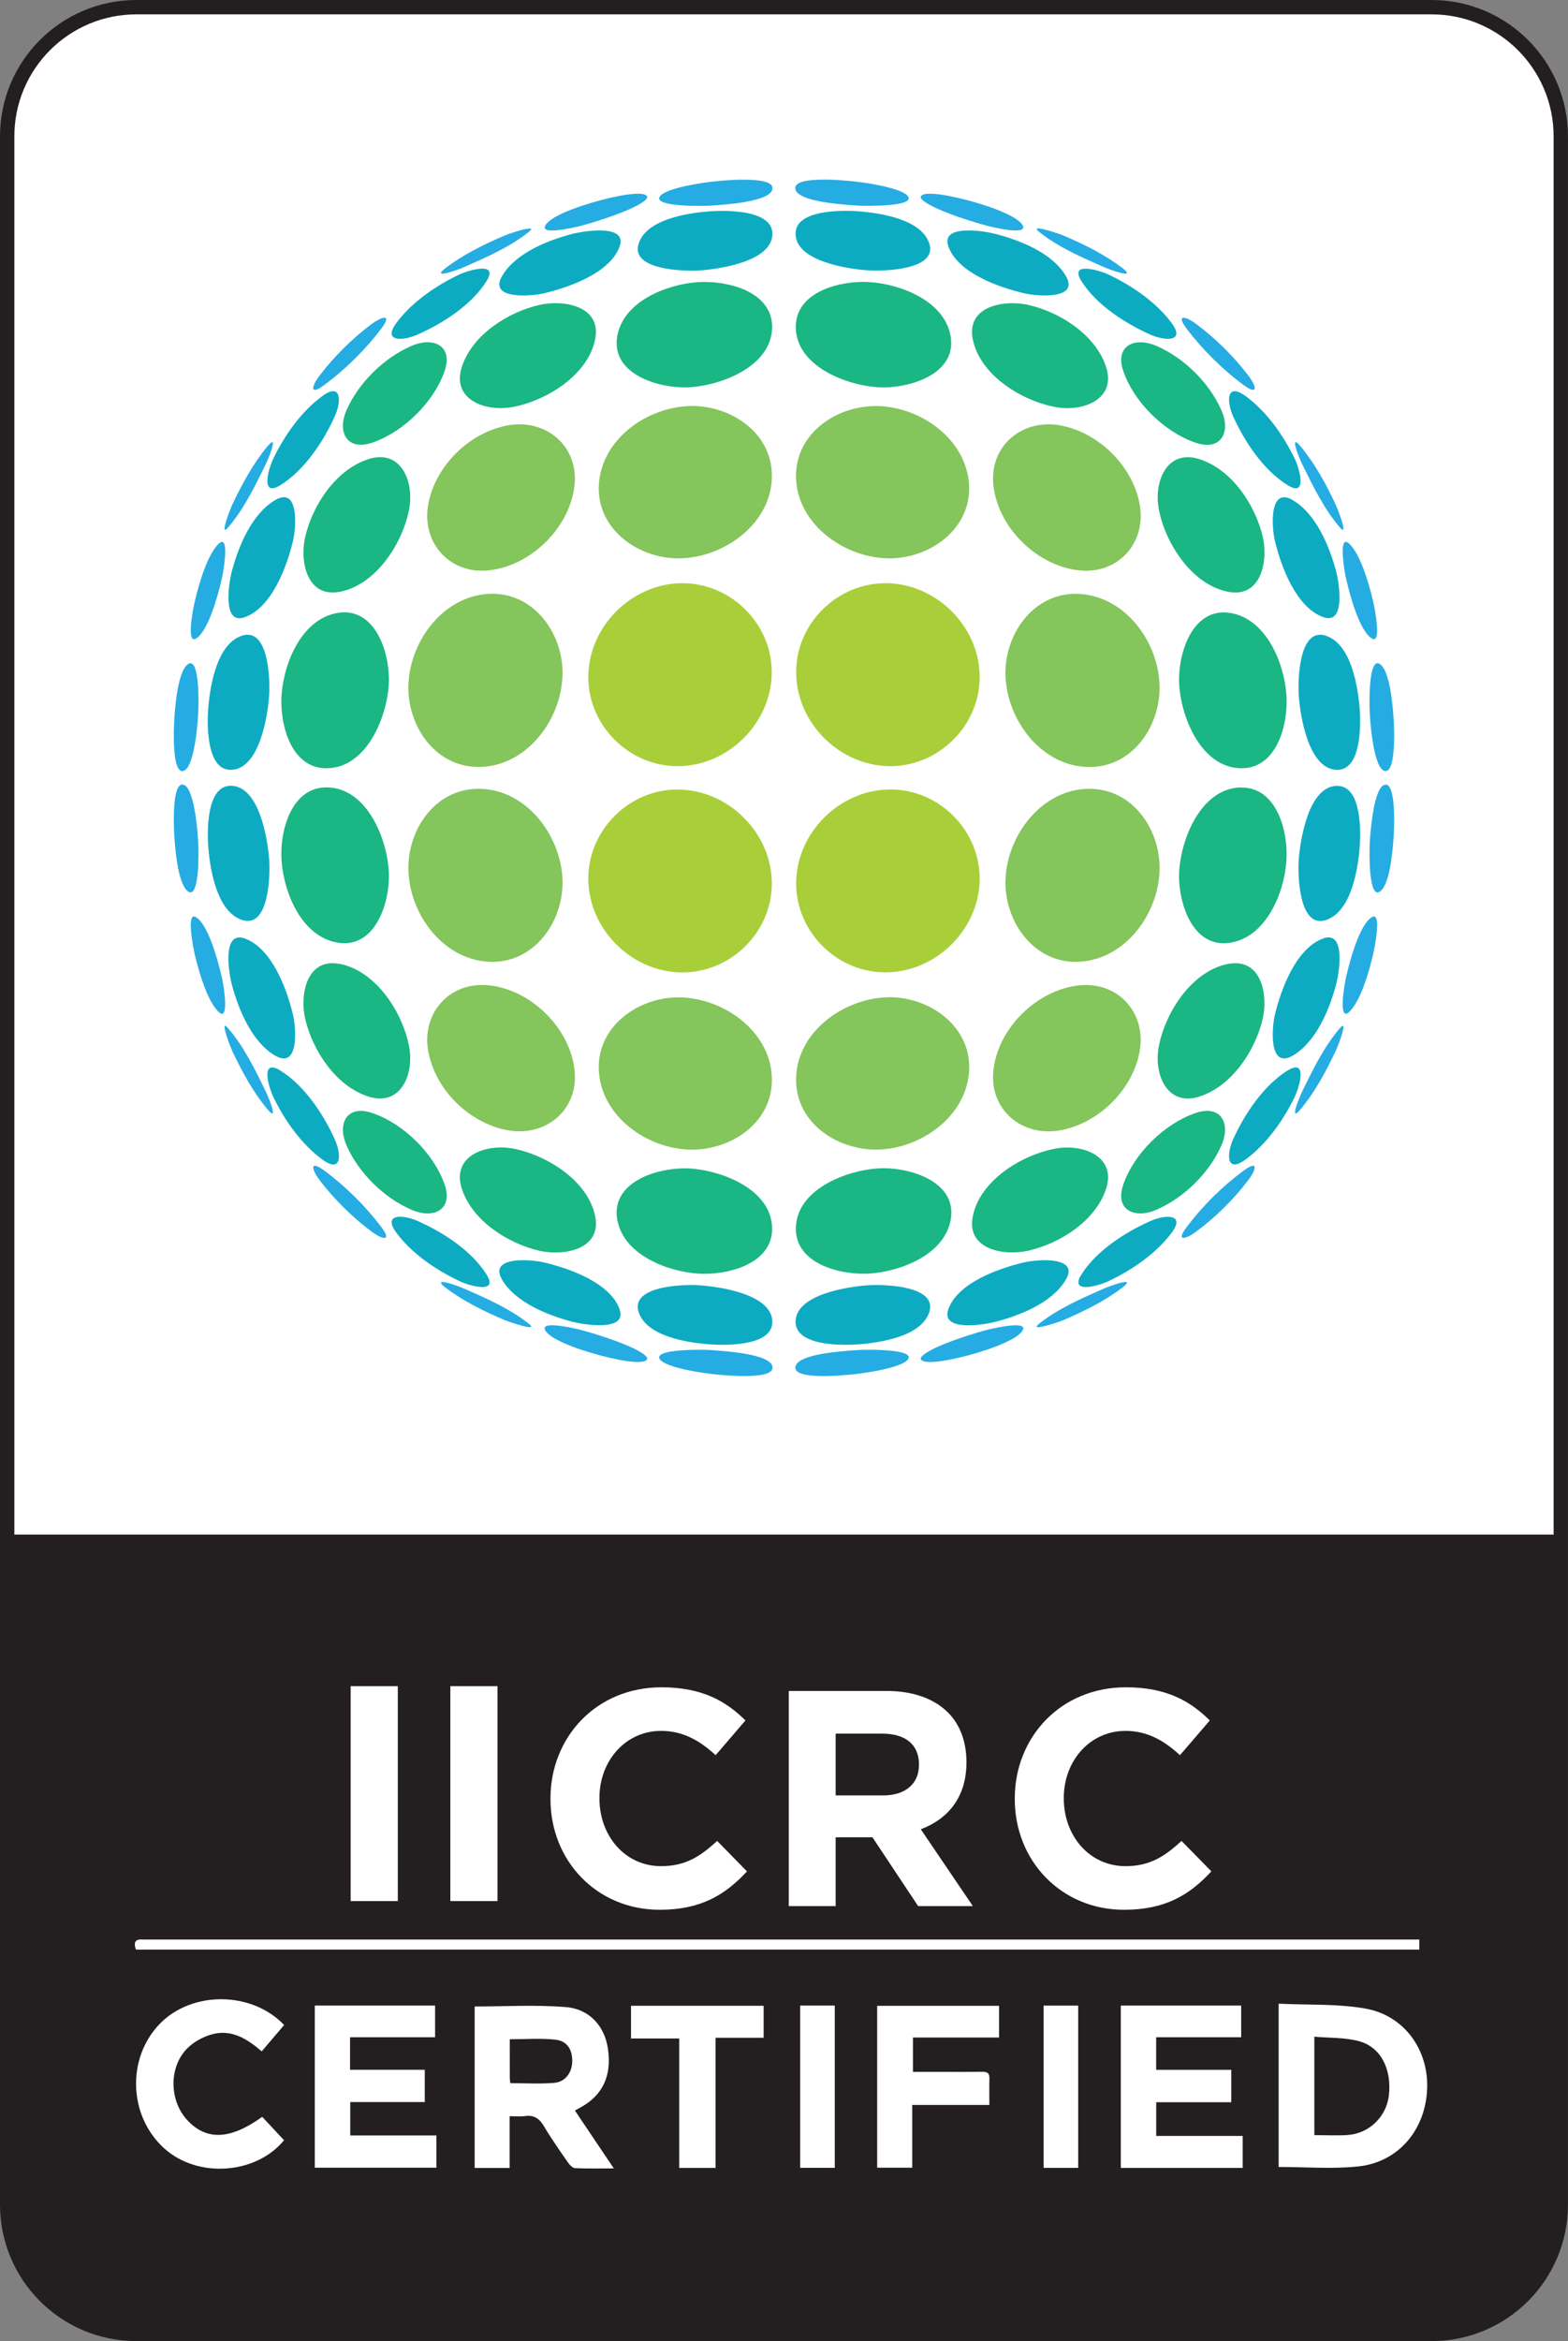 <?xml version="1.0" encoding="UTF-8"?>
<svg xmlns="http://www.w3.org/2000/svg" xmlns:xlink="http://www.w3.org/1999/xlink" width="218.43pt" height="326pt" viewBox="0 0 218.43 326" version="1.1">
<rect x="0" y="0" width="218.43" height="326" fill="#808080" stroke="none"/>
<defs>
<clipPath id="clip1">
  <path d="M 0 0 L 218.43 0 L 218.43 326 L 0 326 Z M 0 0 "/>
</clipPath>
</defs>
<g id="surface1">
<path style=" stroke:none;fill-rule:nonzero;fill:rgb(100%,100%,100%);fill-opacity:1;" d="M 199.426 325 L 19 325 C 9.059 325 1 316.941 1 307 L 1 19 C 1 9.059 9.059 1 19 1 L 199.426 1 C 209.367 1 217.426 9.059 217.426 19 L 217.426 307 C 217.426 316.941 209.367 325 199.426 325 "/>
<path style=" stroke:none;fill-rule:nonzero;fill:rgb(13.699%,12.199%,12.5%);fill-opacity:1;" d="M 199.238 325 L 19.188 325 C 9.145 325 1 316.855 1 306.812 L 1 213.688 L 217.426 213.688 L 217.426 306.812 C 217.426 316.855 209.281 325 199.238 325 "/>
<g clip-path="url(#clip1)" clip-rule="nonzero">
<path style="fill:none;stroke-width:20;stroke-linecap:butt;stroke-linejoin:miter;stroke:rgb(13.699%,12.199%,12.5%);stroke-opacity:1;stroke-miterlimit:10;" d="M 1994.258 10 L 190 10 C 90.586 10 10 90.586 10 190 L 10 3070 C 10 3169.414 90.586 3250 190 3250 L 1994.258 3250 C 2093.672 3250 2174.258 3169.414 2174.258 3070 L 2174.258 190 C 2174.258 90.586 2093.672 10 1994.258 10 Z M 1994.258 10 " transform="matrix(0.1,0,0,-0.1,0,326)"/>
</g>
<path style=" stroke:none;fill-rule:nonzero;fill:rgb(51.799%,77.299%,36.099%);fill-opacity:1;" d="M 83.441 149.422 C 83.984 155.527 90.012 159.793 95.812 160.078 C 101.512 160.355 107.539 156.535 107.527 150.375 C 107.527 143.793 101.012 139.07 94.852 138.887 L 94.5 138.887 C 88.711 138.875 82.898 143.148 83.441 149.422 "/>
<path style=" stroke:none;fill-rule:nonzero;fill:rgb(51.799%,77.299%,36.099%);fill-opacity:1;" d="M 123.566 138.875 C 117.418 139.07 110.898 143.785 110.898 150.363 C 110.898 156.535 116.918 160.348 122.613 160.07 C 128.414 159.781 134.434 155.52 134.984 149.41 C 135.527 143.137 129.719 138.863 123.918 138.863 C 123.793 138.875 123.68 138.875 123.566 138.875 "/>
<path style=" stroke:none;fill-rule:nonzero;fill:rgb(51.799%,77.299%,36.099%);fill-opacity:1;" d="M 59.645 146.324 C 60.586 151.746 65.426 156.484 70.836 157.406 C 76.074 158.297 80.594 154.523 80.051 149.113 C 79.445 143.168 73.973 137.797 68.047 137.195 C 67.742 137.164 67.434 137.152 67.148 137.152 C 62.227 137.164 58.781 141.336 59.645 146.324 "/>
<path style=" stroke:none;fill-rule:nonzero;fill:rgb(51.799%,77.299%,36.099%);fill-opacity:1;" d="M 150.391 137.203 C 144.445 137.809 138.984 143.18 138.379 149.125 C 137.836 154.535 142.355 158.309 147.594 157.414 C 152.992 156.492 157.832 151.758 158.773 146.336 C 159.637 141.344 156.203 137.164 151.281 137.164 C 150.996 137.164 150.699 137.172 150.391 137.203 "/>
<path style=" stroke:none;fill-rule:nonzero;fill:rgb(51.799%,77.299%,36.099%);fill-opacity:1;" d="M 56.906 121.512 C 57.227 127.387 61.602 133.359 67.742 133.902 C 74.137 134.477 78.543 128.523 78.359 122.559 C 78.164 116.348 73.316 109.879 66.707 109.84 L 66.645 109.84 C 60.484 109.84 56.59 115.793 56.906 121.512 "/>
<path style=" stroke:none;fill-rule:nonzero;fill:rgb(51.799%,77.299%,36.099%);fill-opacity:1;" d="M 151.723 109.84 C 145.102 109.879 140.254 116.348 140.07 122.559 C 139.887 128.523 144.293 134.477 150.688 133.902 C 156.828 133.359 161.203 127.387 161.52 121.512 C 161.828 115.781 157.934 109.84 151.773 109.84 L 151.723 109.84 "/>
<path style=" stroke:none;fill-rule:nonzero;fill:rgb(51.799%,77.299%,36.099%);fill-opacity:1;" d="M 67.742 82.719 C 61.602 83.273 57.227 89.246 56.906 95.102 C 56.59 100.852 60.504 106.836 66.707 106.793 C 73.316 106.766 78.164 100.297 78.359 94.066 C 78.535 88.367 74.527 82.68 68.594 82.68 C 68.305 82.68 68.027 82.688 67.742 82.719 "/>
<path style=" stroke:none;fill-rule:nonzero;fill:rgb(51.799%,77.299%,36.099%);fill-opacity:1;" d="M 140.07 94.074 C 140.266 100.297 145.113 106.766 151.723 106.805 C 157.914 106.848 161.828 100.859 161.52 95.109 C 161.203 89.258 156.828 83.281 150.688 82.73 C 150.41 82.699 150.113 82.688 149.836 82.688 C 143.902 82.68 139.887 88.367 140.07 94.074 "/>
<path style=" stroke:none;fill-rule:nonzero;fill:rgb(51.799%,77.299%,36.099%);fill-opacity:1;" d="M 70.836 59.219 C 65.426 60.141 60.586 64.895 59.645 70.297 C 58.723 75.586 62.648 79.98 68.039 79.43 C 73.961 78.824 79.434 73.453 80.039 67.508 C 80.523 62.629 76.902 59.086 72.352 59.086 C 71.859 59.086 71.348 59.125 70.836 59.219 "/>
<path style=" stroke:none;fill-rule:nonzero;fill:rgb(51.799%,77.299%,36.099%);fill-opacity:1;" d="M 138.379 67.508 C 138.984 73.453 144.457 78.824 150.391 79.43 C 155.773 79.98 159.695 75.586 158.773 70.297 C 157.832 64.895 152.992 60.141 147.594 59.219 C 147.07 59.125 146.566 59.086 146.066 59.086 C 141.516 59.086 137.887 62.641 138.379 67.508 "/>
<path style=" stroke:none;fill-rule:nonzero;fill:rgb(51.799%,77.299%,36.099%);fill-opacity:1;" d="M 95.812 56.555 C 90.012 56.84 83.984 61.105 83.441 67.223 C 82.891 73.605 88.945 77.922 94.852 77.746 C 101.012 77.562 107.52 72.84 107.527 66.258 C 107.539 60.305 101.91 56.531 96.398 56.531 C 96.215 56.531 96.02 56.531 95.812 56.555 "/>
<path style=" stroke:none;fill-rule:nonzero;fill:rgb(51.799%,77.299%,36.099%);fill-opacity:1;" d="M 110.891 66.258 C 110.891 72.84 117.41 77.562 123.559 77.746 C 129.473 77.922 135.52 73.605 134.977 67.223 C 134.422 61.113 128.406 56.84 122.605 56.555 C 122.41 56.543 122.203 56.543 122.02 56.543 C 116.516 56.531 110.891 60.305 110.891 66.258 "/>
<path style=" stroke:none;fill-rule:nonzero;fill:rgb(65.9%,81.2%,22.4%);fill-opacity:1;" d="M 81.957 122.672 C 82.141 129.484 87.953 135.246 94.758 135.41 C 101.625 135.594 107.52 129.926 107.52 123.027 C 107.52 115.977 101.449 109.973 94.41 109.941 L 94.391 109.941 C 87.5 109.93 81.773 115.781 81.957 122.672 "/>
<path style=" stroke:none;fill-rule:nonzero;fill:rgb(65.9%,81.2%,22.4%);fill-opacity:1;" d="M 124.02 109.93 C 116.969 109.949 110.91 115.969 110.91 123.02 C 110.91 129.918 116.793 135.586 123.66 135.398 C 130.465 135.227 136.266 129.477 136.473 122.672 C 136.656 115.773 130.926 109.93 124.051 109.93 L 124.02 109.93 "/>
<path style=" stroke:none;fill-rule:nonzero;fill:rgb(65.9%,81.2%,22.4%);fill-opacity:1;" d="M 94.758 81.211 C 87.953 81.398 82.152 87.145 81.957 93.953 C 81.762 100.852 87.512 106.691 94.398 106.691 C 101.449 106.684 107.508 100.656 107.508 93.594 C 107.508 86.809 101.801 81.211 95.066 81.211 L 94.758 81.211 "/>
<path style=" stroke:none;fill-rule:nonzero;fill:rgb(65.9%,81.2%,22.4%);fill-opacity:1;" d="M 110.91 93.605 C 110.91 100.656 116.977 106.684 124.02 106.691 C 130.906 106.691 136.656 100.852 136.473 93.953 C 136.277 87.145 130.477 81.398 123.672 81.211 L 123.363 81.211 C 116.621 81.211 110.898 86.809 110.91 93.605 "/>
<path style=" stroke:none;fill-rule:nonzero;fill:rgb(10.199%,71.399%,51.399%);fill-opacity:1;" d="M 85.984 169.816 C 86.836 174.727 92.922 177.055 97.281 177.352 C 101.203 177.605 107.57 176.09 107.559 171.109 C 107.551 165.625 100.508 162.949 95.977 162.703 C 95.781 162.703 95.578 162.695 95.371 162.695 C 91.242 162.684 85.113 164.723 85.984 169.816 "/>
<path style=" stroke:none;fill-rule:nonzero;fill:rgb(10.199%,71.399%,51.399%);fill-opacity:1;" d="M 122.441 162.695 C 117.922 162.941 110.879 165.625 110.871 171.098 C 110.859 176.078 117.223 177.598 121.16 177.34 C 125.496 177.043 131.594 174.715 132.445 169.809 C 133.324 164.715 127.188 162.672 123.055 162.672 C 122.84 162.684 122.637 162.695 122.441 162.695 "/>
<path style=" stroke:none;fill-rule:nonzero;fill:rgb(10.199%,71.399%,51.399%);fill-opacity:1;" d="M 64.359 165.605 C 65.844 170.043 70.773 173.156 75.141 174.172 C 78.535 174.941 83.812 174.008 82.918 169.406 C 81.926 164.355 76.043 160.766 71.34 159.914 C 70.816 159.836 70.293 159.781 69.762 159.781 C 66.398 159.793 63.027 161.637 64.359 165.605 "/>
<path style=" stroke:none;fill-rule:nonzero;fill:rgb(10.199%,71.399%,51.399%);fill-opacity:1;" d="M 147.09 159.938 C 142.375 160.777 136.492 164.363 135.508 169.406 C 134.605 174.008 139.887 174.941 143.277 174.152 C 147.645 173.156 152.586 170.031 154.059 165.605 C 155.391 161.637 152.02 159.793 148.668 159.793 C 148.137 159.793 147.602 159.836 147.09 159.938 "/>
<path style=" stroke:none;fill-rule:nonzero;fill:rgb(10.199%,71.399%,51.399%);fill-opacity:1;" d="M 48.277 159.508 C 49.969 163.34 53.484 166.805 57.309 168.453 C 60.383 169.797 63.18 168.484 61.918 164.887 C 60.402 160.594 56.23 156.504 51.938 155.016 C 51.312 154.801 50.758 154.688 50.277 154.688 C 47.961 154.699 47.141 156.914 48.277 159.508 "/>
<path style=" stroke:none;fill-rule:nonzero;fill:rgb(10.199%,71.399%,51.399%);fill-opacity:1;" d="M 166.48 155.008 C 162.199 156.504 158.008 160.594 156.5 164.887 C 155.227 168.484 158.027 169.797 161.102 168.453 C 164.934 166.793 168.469 163.328 170.141 159.508 C 171.289 156.914 170.461 154.688 168.141 154.688 C 167.648 154.699 167.086 154.789 166.48 155.008 "/>
<path style=" stroke:none;fill-rule:nonzero;fill:rgb(10.199%,71.399%,51.399%);fill-opacity:1;" d="M 42.52 141.906 C 43.562 146.316 46.781 151.195 51.238 152.672 C 55.812 154.176 57.707 149.625 57 145.793 C 56.129 141.035 52.43 135.246 47.355 134.223 C 46.984 134.16 46.637 134.129 46.309 134.129 C 42.598 134.129 41.781 138.73 42.52 141.906 "/>
<path style=" stroke:none;fill-rule:nonzero;fill:rgb(10.199%,71.399%,51.399%);fill-opacity:1;" d="M 171.062 134.223 C 165.988 135.234 162.289 141.027 161.41 145.805 C 160.711 149.637 162.609 154.188 167.168 152.672 C 171.637 151.176 174.855 146.316 175.891 141.906 C 176.641 138.73 175.82 134.129 172.09 134.129 C 171.77 134.129 171.422 134.16 171.062 134.223 "/>
<path style=" stroke:none;fill-rule:nonzero;fill:rgb(10.199%,71.399%,51.399%);fill-opacity:1;" d="M 39.227 119.895 C 39.547 124.332 42.016 130.387 46.965 131.25 C 52.348 132.203 54.406 125.5 54.16 121.316 C 53.895 116.695 51.066 109.695 45.531 109.645 L 45.461 109.645 C 40.477 109.652 38.922 115.926 39.227 119.895 "/>
<path style=" stroke:none;fill-rule:nonzero;fill:rgb(10.199%,71.399%,51.399%);fill-opacity:1;" d="M 172.898 109.652 C 167.363 109.727 164.535 116.703 164.27 121.328 C 164.031 125.508 166.07 132.211 171.473 131.258 C 176.414 130.398 178.895 124.332 179.199 119.914 C 179.496 115.938 177.941 109.664 172.969 109.664 L 172.898 109.664 L 172.898 109.652 "/>
<path style=" stroke:none;fill-rule:nonzero;fill:rgb(10.199%,71.399%,51.399%);fill-opacity:1;" d="M 46.957 85.363 C 42.016 86.246 39.547 92.301 39.227 96.73 C 38.93 100.727 40.488 107.051 45.531 106.98 C 51.066 106.918 53.883 99.918 54.16 95.297 C 54.387 91.398 52.613 85.27 47.969 85.27 C 47.652 85.27 47.316 85.301 46.957 85.363 "/>
<path style=" stroke:none;fill-rule:nonzero;fill:rgb(10.199%,71.399%,51.399%);fill-opacity:1;" d="M 164.27 95.297 C 164.523 99.926 167.363 106.918 172.898 106.98 C 177.941 107.039 179.496 100.727 179.199 96.73 C 178.883 92.301 176.414 86.246 171.473 85.371 C 171.113 85.312 170.785 85.281 170.469 85.281 C 165.816 85.27 164.043 91.398 164.27 95.297 "/>
<path style=" stroke:none;fill-rule:nonzero;fill:rgb(10.199%,71.399%,51.399%);fill-opacity:1;" d="M 51.238 63.965 C 46.781 65.438 43.551 70.316 42.527 74.715 C 41.707 78.168 42.754 83.312 47.367 82.402 C 52.438 81.398 56.141 75.586 57.012 70.82 C 57.613 67.52 56.281 63.656 52.953 63.656 C 52.43 63.656 51.855 63.746 51.238 63.965 "/>
<path style=" stroke:none;fill-rule:nonzero;fill:rgb(10.199%,71.399%,51.399%);fill-opacity:1;" d="M 161.41 70.82 C 162.281 75.586 165.988 81.398 171.062 82.402 C 175.664 83.312 176.711 78.168 175.902 74.715 C 174.855 70.316 171.637 65.438 167.168 63.965 C 166.555 63.746 165.98 63.664 165.469 63.664 C 162.148 63.656 160.805 67.52 161.41 70.82 "/>
<path style=" stroke:none;fill-rule:nonzero;fill:rgb(10.199%,71.399%,51.399%);fill-opacity:1;" d="M 57.316 48.168 C 53.496 49.828 49.957 53.293 48.277 57.105 C 46.895 60.254 48.402 62.855 51.938 61.617 C 56.23 60.121 60.402 56.02 61.918 51.727 C 62.852 49.062 61.551 47.656 59.562 47.656 C 58.887 47.664 58.105 47.828 57.316 48.168 "/>
<path style=" stroke:none;fill-rule:nonzero;fill:rgb(10.199%,71.399%,51.399%);fill-opacity:1;" d="M 156.5 51.734 C 158.008 56.039 162.188 60.129 166.48 61.625 C 170.027 62.867 171.535 60.273 170.141 57.117 C 168.461 53.293 164.934 49.828 161.102 48.168 C 160.312 47.828 159.543 47.664 158.855 47.664 C 156.867 47.664 155.555 49.07 156.5 51.734 "/>
<path style=" stroke:none;fill-rule:nonzero;fill:rgb(10.199%,71.399%,51.399%);fill-opacity:1;" d="M 75.141 42.461 C 70.773 43.465 65.844 46.578 64.359 51.02 C 62.82 55.621 67.586 57.363 71.328 56.695 C 76.043 55.844 81.926 52.27 82.91 47.215 C 83.637 43.559 80.43 42.215 77.375 42.215 C 76.605 42.215 75.84 42.305 75.141 42.461 "/>
<path style=" stroke:none;fill-rule:nonzero;fill:rgb(10.199%,71.399%,51.399%);fill-opacity:1;" d="M 135.508 47.215 C 136.504 52.27 142.375 55.844 147.09 56.695 C 150.832 57.371 155.598 55.629 154.059 51.027 C 152.574 46.59 147.645 43.465 143.277 42.469 C 142.59 42.316 141.812 42.223 141.043 42.223 C 137.988 42.215 134.789 43.547 135.508 47.215 "/>
<path style=" stroke:none;fill-rule:nonzero;fill:rgb(10.199%,71.399%,51.399%);fill-opacity:1;" d="M 97.27 39.281 C 92.922 39.578 86.836 41.926 85.984 46.816 C 85.062 52.164 91.887 54.145 95.988 53.93 C 100.508 53.684 107.551 50.988 107.559 45.523 C 107.57 40.891 102.086 39.262 98.152 39.262 C 97.852 39.262 97.555 39.273 97.27 39.281 "/>
<path style=" stroke:none;fill-rule:nonzero;fill:rgb(10.199%,71.399%,51.399%);fill-opacity:1;" d="M 110.859 45.523 C 110.871 50.996 117.91 53.684 122.43 53.93 C 126.531 54.145 133.348 52.164 132.426 46.805 C 131.574 41.918 125.496 39.57 121.141 39.281 C 120.852 39.273 120.566 39.254 120.258 39.254 C 116.332 39.254 110.848 40.902 110.859 45.523 "/>
<path style=" stroke:none;fill-rule:nonzero;fill:rgb(5.099%,67.099%,76.099%);fill-opacity:1;" d="M 88.969 182.711 C 90.062 186.121 95.836 186.973 98.828 187.199 C 101.039 187.363 107.602 187.484 107.59 184.074 C 107.57 180.211 100.223 179.164 97.453 178.98 C 97.176 178.961 96.797 178.938 96.348 178.938 C 93.488 178.938 87.934 179.492 88.969 182.711 "/>
<path style=" stroke:none;fill-rule:nonzero;fill:rgb(5.099%,67.099%,76.099%);fill-opacity:1;" d="M 120.945 178.969 C 118.188 179.164 110.848 180.219 110.828 184.055 C 110.816 187.477 117.379 187.363 119.594 187.199 C 122.586 186.973 128.355 186.121 129.453 182.711 C 130.488 179.504 124.934 178.938 122.07 178.938 C 121.621 178.938 121.23 178.961 120.945 178.969 "/>
<path style=" stroke:none;fill-rule:nonzero;fill:rgb(5.099%,67.099%,76.099%);fill-opacity:1;" d="M 69.965 178.242 C 71.891 181.43 76.371 183.172 79.793 184.074 C 81.281 184.453 87.48 185.496 86.301 182.281 C 84.949 178.578 79.211 176.594 75.734 175.781 C 75.121 175.637 74.004 175.484 72.887 175.484 C 70.766 175.484 68.645 176.039 69.965 178.242 "/>
<path style=" stroke:none;fill-rule:nonzero;fill:rgb(5.099%,67.099%,76.099%);fill-opacity:1;" d="M 142.684 175.781 C 139.211 176.594 133.469 178.578 132.117 182.289 C 130.949 185.508 137.137 184.465 138.625 184.074 C 142.059 183.191 146.535 181.438 148.453 178.242 C 149.777 176.027 147.645 175.484 145.523 175.484 C 144.414 175.484 143.297 175.648 142.684 175.781 "/>
<path style=" stroke:none;fill-rule:nonzero;fill:rgb(5.099%,67.099%,76.099%);fill-opacity:1;" d="M 55.238 171.691 C 57.398 174.582 60.73 176.84 63.961 178.375 C 65.312 179.031 69.535 180.27 67.781 177.484 C 65.691 174.141 61.684 171.57 58.156 170.012 C 57.391 169.672 56.469 169.438 55.75 169.426 C 54.613 169.438 53.996 170.023 55.238 171.691 "/>
<path style=" stroke:none;fill-rule:nonzero;fill:rgb(5.099%,67.099%,76.099%);fill-opacity:1;" d="M 160.27 170.023 C 156.746 171.59 152.738 174.152 150.648 177.473 C 148.895 180.27 153.117 179.031 154.48 178.375 C 157.699 176.84 161.027 174.57 163.203 171.684 C 164.441 170.023 163.816 169.449 162.691 169.438 C 161.961 169.438 161.051 169.684 160.27 170.023 "/>
<path style=" stroke:none;fill-rule:nonzero;fill:rgb(5.099%,67.099%,76.099%);fill-opacity:1;" d="M 38.09 152.793 C 39.656 156.02 41.973 159.312 44.906 161.465 C 47.621 163.461 47.582 160.727 46.637 158.656 C 45.039 155.117 42.406 151.164 39.055 149.07 C 38.562 148.773 38.203 148.641 37.926 148.641 C 36.613 148.641 37.516 151.613 38.09 152.793 "/>
<path style=" stroke:none;fill-rule:nonzero;fill:rgb(5.099%,67.099%,76.099%);fill-opacity:1;" d="M 179.375 149.062 C 176.016 151.152 173.391 155.109 171.781 158.645 C 170.859 160.727 170.809 163.453 173.523 161.453 C 176.445 159.312 178.762 156.02 180.34 152.793 C 180.914 151.594 181.816 148.633 180.504 148.633 C 180.227 148.641 179.867 148.766 179.375 149.062 "/>
<path style=" stroke:none;fill-rule:nonzero;fill:rgb(5.099%,67.099%,76.099%);fill-opacity:1;" d="M 32.301 137.133 C 33.23 140.586 35.066 145.055 38.285 146.973 C 41.699 149 41.258 143.129 40.816 141.293 C 39.965 137.746 37.895 132.09 34.133 130.695 C 33.848 130.582 33.582 130.543 33.355 130.543 C 31.039 130.543 31.93 135.738 32.301 137.133 "/>
<path style=" stroke:none;fill-rule:nonzero;fill:rgb(5.099%,67.099%,76.099%);fill-opacity:1;" d="M 184.285 130.695 C 180.535 132.09 178.453 137.746 177.602 141.281 C 177.16 143.129 176.711 148.988 180.133 146.973 C 183.363 145.035 185.188 140.586 186.117 137.133 C 186.5 135.738 187.391 130.531 185.074 130.531 C 184.84 130.531 184.582 130.582 184.285 130.695 "/>
<path style=" stroke:none;fill-rule:nonzero;fill:rgb(5.099%,67.099%,76.099%);fill-opacity:1;" d="M 29.031 118.152 C 29.297 121.234 30.25 126.965 33.715 128.102 C 37.508 129.352 37.66 121.777 37.496 119.668 C 37.281 116.797 36.121 109.5 32.195 109.418 L 32.125 109.418 C 28.711 109.43 28.844 115.926 29.031 118.152 "/>
<path style=" stroke:none;fill-rule:nonzero;fill:rgb(5.099%,67.099%,76.099%);fill-opacity:1;" d="M 186.23 109.43 C 182.309 109.512 181.148 116.809 180.922 119.68 C 180.77 121.789 180.922 129.363 184.715 128.113 C 188.18 126.977 189.133 121.246 189.398 118.16 C 189.586 115.945 189.727 109.438 186.305 109.438 C 186.273 109.43 186.242 109.43 186.23 109.43 "/>
<path style=" stroke:none;fill-rule:nonzero;fill:rgb(5.099%,67.099%,76.099%);fill-opacity:1;" d="M 33.703 88.52 C 30.238 89.656 29.285 95.387 29.02 98.473 C 28.824 100.707 28.703 107.277 32.176 107.203 C 36.113 107.121 37.27 99.836 37.484 96.965 C 37.641 95.008 37.508 88.387 34.492 88.387 C 34.258 88.379 34 88.418 33.703 88.52 "/>
<path style=" stroke:none;fill-rule:nonzero;fill:rgb(5.099%,67.099%,76.099%);fill-opacity:1;" d="M 180.934 96.953 C 181.148 99.836 182.309 107.102 186.23 107.203 C 189.719 107.277 189.586 100.707 189.391 98.473 C 189.121 95.406 188.18 89.656 184.703 88.531 C 184.43 88.43 184.16 88.387 183.906 88.387 C 180.891 88.379 180.781 94.996 180.934 96.953 "/>
<path style=" stroke:none;fill-rule:nonzero;fill:rgb(5.099%,67.099%,76.099%);fill-opacity:1;" d="M 38.293 69.66 C 35.066 71.59 33.23 76.047 32.309 79.512 C 31.898 81.027 30.863 87.145 34.133 85.938 C 37.895 84.555 39.965 78.875 40.816 75.328 C 41.195 73.762 41.574 69.23 39.547 69.23 C 39.195 69.23 38.785 69.363 38.293 69.66 "/>
<path style=" stroke:none;fill-rule:nonzero;fill:rgb(5.099%,67.099%,76.099%);fill-opacity:1;" d="M 177.602 75.328 C 178.453 78.875 180.535 84.531 184.285 85.918 C 187.555 87.145 186.527 81.027 186.117 79.5 C 185.188 76.059 183.352 71.598 180.133 69.672 C 179.641 69.363 179.223 69.242 178.883 69.242 C 176.844 69.242 177.223 73.762 177.602 75.328 "/>
<path style=" stroke:none;fill-rule:nonzero;fill:rgb(5.099%,67.099%,76.099%);fill-opacity:1;" d="M 44.895 55.16 C 41.973 57.301 39.656 60.59 38.09 63.828 C 37.395 65.254 36.223 69.312 39.055 67.562 C 42.406 65.48 45.039 61.523 46.637 57.977 C 47.344 56.41 47.531 54.473 46.414 54.473 C 46.062 54.473 45.551 54.668 44.895 55.16 "/>
<path style=" stroke:none;fill-rule:nonzero;fill:rgb(5.099%,67.099%,76.099%);fill-opacity:1;" d="M 171.781 57.977 C 173.379 61.523 176.016 65.48 179.375 67.562 C 182.203 69.324 181.035 65.254 180.34 63.828 C 178.762 60.59 176.445 57.301 173.523 55.16 C 172.867 54.668 172.363 54.473 171.996 54.473 C 170.891 54.473 171.086 56.41 171.781 57.977 "/>
<path style=" stroke:none;fill-rule:nonzero;fill:rgb(5.099%,67.099%,76.099%);fill-opacity:1;" d="M 63.961 38.238 C 60.73 39.773 57.398 42.051 55.246 44.93 C 53.207 47.664 56.16 47.48 58.148 46.602 C 61.684 45.031 65.691 42.48 67.781 39.141 C 68.613 37.816 68.098 37.406 67.176 37.406 C 66.164 37.406 64.656 37.91 63.961 38.238 "/>
<path style=" stroke:none;fill-rule:nonzero;fill:rgb(5.099%,67.099%,76.099%);fill-opacity:1;" d="M 150.648 39.148 C 152.746 42.48 156.746 45.031 160.27 46.609 C 162.27 47.48 165.223 47.664 163.184 44.941 C 161.027 42.051 157.699 39.797 154.461 38.246 C 153.754 37.91 152.246 37.418 151.242 37.418 C 150.32 37.406 149.816 37.816 150.648 39.148 "/>
<path style=" stroke:none;fill-rule:nonzero;fill:rgb(5.099%,67.099%,76.099%);fill-opacity:1;" d="M 79.793 32.551 C 76.371 33.441 71.883 35.191 69.965 38.391 C 67.945 41.762 73.973 41.262 75.734 40.852 C 79.211 40.031 84.949 38.055 86.312 34.344 C 86.957 32.551 85.328 32.09 83.504 32.09 C 82.039 32.09 80.449 32.387 79.793 32.551 "/>
<path style=" stroke:none;fill-rule:nonzero;fill:rgb(5.099%,67.099%,76.099%);fill-opacity:1;" d="M 132.117 34.332 C 133.469 38.055 139.211 40.031 142.684 40.84 C 144.445 41.27 150.484 41.754 148.453 38.383 C 146.535 35.191 142.047 33.441 138.625 32.559 C 137.969 32.387 136.379 32.09 134.926 32.09 C 133.09 32.09 131.473 32.559 132.117 34.332 "/>
<path style=" stroke:none;fill-rule:nonzero;fill:rgb(5.099%,67.099%,76.099%);fill-opacity:1;" d="M 98.828 29.434 C 95.836 29.66 90.055 30.508 88.969 33.922 C 87.77 37.645 95.402 37.797 97.465 37.664 C 100.23 37.469 107.578 36.414 107.602 32.57 C 107.602 29.863 103.48 29.371 100.66 29.371 C 99.934 29.371 99.289 29.391 98.828 29.434 "/>
<path style=" stroke:none;fill-rule:nonzero;fill:rgb(5.099%,67.099%,76.099%);fill-opacity:1;" d="M 110.828 32.559 C 110.848 36.402 118.188 37.469 120.945 37.652 C 123.004 37.785 130.652 37.633 129.453 33.91 C 128.355 30.508 122.586 29.66 119.594 29.422 C 119.141 29.383 118.496 29.359 117.766 29.359 C 114.949 29.371 110.809 29.844 110.828 32.559 "/>
<path style=" stroke:none;fill-rule:nonzero;fill:rgb(14.499%,67.499%,88.599%);fill-opacity:1;" d="M 91.879 189.207 C 92.523 190.438 98.059 191.27 100.262 191.441 C 100.742 191.473 102.156 191.617 103.625 191.617 L 103.695 191.617 C 105.633 191.617 107.633 191.391 107.621 190.438 C 107.609 188.469 100.488 188.113 99.023 188 C 98.797 187.977 98.18 187.957 97.391 187.957 C 95.074 187.957 91.336 188.152 91.879 189.207 "/>
<path style=" stroke:none;fill-rule:nonzero;fill:rgb(14.499%,67.499%,88.599%);fill-opacity:1;" d="M 119.398 188 C 117.93 188.113 110.809 188.461 110.797 190.449 C 110.789 191.391 112.785 191.617 114.723 191.617 L 114.785 191.617 C 116.262 191.617 117.664 191.484 118.156 191.441 C 120.359 191.27 125.895 190.438 126.531 189.207 C 127.086 188.141 123.332 187.957 121.016 187.957 C 120.238 187.957 119.621 187.977 119.398 188 "/>
<path style=" stroke:none;fill-rule:nonzero;fill:rgb(14.499%,67.499%,88.599%);fill-opacity:1;" d="M 76.043 185.387 C 77.078 186.832 81.793 188.328 84.652 189.004 C 90.586 190.418 90.156 189.105 90.156 189.105 C 89.602 187.867 83.656 185.906 80.922 185.199 C 80.398 185.059 78.246 184.547 76.926 184.547 C 76.086 184.535 75.594 184.75 76.043 185.387 "/>
<path style=" stroke:none;fill-rule:nonzero;fill:rgb(14.499%,67.499%,88.599%);fill-opacity:1;" d="M 137.488 185.191 C 134.75 185.898 128.805 187.867 128.262 189.117 C 128.262 189.117 127.832 190.406 133.766 189.016 C 136.637 188.328 141.352 186.832 142.375 185.387 C 142.836 184.75 142.336 184.547 141.492 184.547 C 140.172 184.547 138.031 185.047 137.488 185.191 "/>
<path style=" stroke:none;fill-rule:nonzero;fill:rgb(14.499%,67.499%,88.599%);fill-opacity:1;" d="M 62.074 179.309 C 64.555 181.203 67.445 182.609 70.281 183.816 C 70.988 184.113 75.133 185.508 73.695 184.359 C 71.039 182.23 67.719 180.785 64.656 179.441 C 63.988 179.152 62.258 178.52 61.645 178.52 C 61.305 178.52 61.316 178.723 62.074 179.309 "/>
<path style=" stroke:none;fill-rule:nonzero;fill:rgb(14.499%,67.499%,88.599%);fill-opacity:1;" d="M 153.762 179.441 C 150.688 180.793 147.367 182.238 144.715 184.359 C 143.297 185.508 147.43 184.125 148.137 183.828 C 150.965 182.609 153.855 181.203 156.336 179.309 C 157.105 178.723 157.113 178.52 156.766 178.52 C 156.152 178.52 154.418 179.152 153.762 179.441 "/>
<path style=" stroke:none;fill-rule:nonzero;fill:rgb(14.499%,67.499%,88.599%);fill-opacity:1;" d="M 44.59 164.426 C 46.598 167.027 49.016 169.426 51.641 171.414 C 53.27 172.645 54.703 172.953 53.094 170.832 C 50.891 167.922 48.156 165.227 45.234 163.043 C 44.566 162.559 44.129 162.336 43.883 162.336 C 43.359 162.336 43.719 163.289 44.59 164.426 "/>
<path style=" stroke:none;fill-rule:nonzero;fill:rgb(14.499%,67.499%,88.599%);fill-opacity:1;" d="M 173.184 163.051 C 170.273 165.215 167.527 167.93 165.324 170.844 C 163.715 172.953 165.148 172.637 166.777 171.395 C 169.414 169.418 171.832 167.027 173.832 164.414 C 174.711 163.277 175.062 162.324 174.539 162.324 C 174.301 162.336 173.859 162.559 173.184 163.051 "/>
<path style=" stroke:none;fill-rule:nonzero;fill:rgb(14.499%,67.499%,88.599%);fill-opacity:1;" d="M 32.402 146.461 C 33.723 149.234 35.25 152.055 37.207 154.41 C 38.898 156.461 37.508 152.977 36.992 151.934 C 35.527 148.918 33.949 145.68 31.746 143.148 C 31.562 142.934 31.438 142.84 31.367 142.84 C 30.945 142.84 32.125 145.863 32.402 146.461 "/>
<path style=" stroke:none;fill-rule:nonzero;fill:rgb(14.499%,67.499%,88.599%);fill-opacity:1;" d="M 186.672 143.148 C 184.48 145.691 182.891 148.93 181.426 151.941 C 180.922 152.977 179.52 156.473 181.211 154.422 C 183.18 152.066 184.695 149.234 186.016 146.461 C 186.312 145.875 187.473 142.852 187.051 142.852 C 186.98 142.84 186.855 142.941 186.672 143.148 "/>
<path style=" stroke:none;fill-rule:nonzero;fill:rgb(14.499%,67.499%,88.599%);fill-opacity:1;" d="M 27.164 133.062 C 27.84 135.859 28.969 139.438 30.414 140.871 C 31.949 142.391 31.242 137.605 30.906 136.105 C 30.25 133.246 28.918 128.695 27.309 127.723 C 27.195 127.652 27.102 127.621 27.02 127.621 C 26.066 127.609 26.898 131.938 27.164 133.062 "/>
<path style=" stroke:none;fill-rule:nonzero;fill:rgb(14.499%,67.499%,88.599%);fill-opacity:1;" d="M 191.102 127.715 C 189.492 128.695 188.148 133.246 187.504 136.117 C 187.164 137.605 186.457 142.391 187.996 140.871 C 189.449 139.43 190.578 135.859 191.242 133.062 C 191.52 131.926 192.352 127.621 191.387 127.621 C 191.305 127.609 191.223 127.641 191.102 127.715 "/>
<path style=" stroke:none;fill-rule:nonzero;fill:rgb(14.499%,67.499%,88.599%);fill-opacity:1;" d="M 24.211 114.082 L 24.211 114.227 C 24.211 115.035 24.242 115.762 24.273 116.242 C 24.418 118.695 24.859 123.273 26.23 124.156 C 27.727 125.129 27.707 119.082 27.613 117.391 C 27.504 115.098 26.961 109.297 25.41 109.254 L 25.402 109.242 C 24.426 109.242 24.211 111.918 24.211 114.082 "/>
<path style=" stroke:none;fill-rule:nonzero;fill:rgb(14.499%,67.499%,88.599%);fill-opacity:1;" d="M 193.016 109.266 C 191.48 109.316 190.938 115.117 190.812 117.402 C 190.73 119.094 190.699 125.141 192.207 124.168 C 193.582 123.285 194.012 118.703 194.156 116.254 C 194.258 114.473 194.379 109.266 193.039 109.254 L 193.016 109.266 "/>
<path style=" stroke:none;fill-rule:nonzero;fill:rgb(14.499%,67.499%,88.599%);fill-opacity:1;" d="M 26.223 92.457 C 24.848 93.348 24.406 97.918 24.266 100.379 C 24.242 100.871 24.211 101.609 24.211 102.438 L 24.211 102.5 C 24.211 104.684 24.426 107.398 25.41 107.379 C 26.949 107.316 27.504 101.516 27.613 99.23 C 27.707 97.66 27.727 92.363 26.551 92.363 C 26.438 92.352 26.336 92.383 26.223 92.457 "/>
<path style=" stroke:none;fill-rule:nonzero;fill:rgb(14.499%,67.499%,88.599%);fill-opacity:1;" d="M 190.812 99.219 C 190.926 101.508 191.48 107.316 193.008 107.367 C 194.379 107.41 194.258 102.152 194.156 100.379 C 194.012 97.918 193.57 93.336 192.207 92.457 C 192.094 92.383 191.992 92.352 191.898 92.352 C 190.691 92.352 190.73 97.652 190.812 99.219 "/>
<path style=" stroke:none;fill-rule:nonzero;fill:rgb(14.499%,67.499%,88.599%);fill-opacity:1;" d="M 30.422 75.762 C 28.969 77.203 27.852 80.762 27.176 83.57 C 26.879 84.801 25.914 89.762 27.316 88.91 C 28.926 87.938 30.262 83.375 30.914 80.516 C 31.203 79.223 31.777 75.461 30.926 75.461 C 30.781 75.461 30.629 75.555 30.422 75.762 "/>
<path style=" stroke:none;fill-rule:nonzero;fill:rgb(14.499%,67.499%,88.599%);fill-opacity:1;" d="M 187.504 80.516 C 188.148 83.375 189.492 87.938 191.102 88.91 C 192.496 89.762 191.539 84.801 191.242 83.57 C 190.578 80.762 189.449 77.195 187.996 75.75 C 187.789 75.547 187.625 75.453 187.492 75.453 C 186.641 75.461 187.215 79.223 187.504 80.516 "/>
<path style=" stroke:none;fill-rule:nonzero;fill:rgb(14.499%,67.499%,88.599%);fill-opacity:1;" d="M 37.207 62.211 C 35.25 64.59 33.723 67.395 32.402 70.176 C 32.062 70.871 30.516 74.898 31.746 73.484 C 33.949 70.934 35.527 67.695 36.992 64.691 C 37.395 63.883 38.324 61.574 37.914 61.574 C 37.805 61.586 37.578 61.758 37.207 62.211 "/>
<path style=" stroke:none;fill-rule:nonzero;fill:rgb(14.499%,67.499%,88.599%);fill-opacity:1;" d="M 181.426 64.691 C 182.902 67.695 184.48 70.934 186.672 73.473 C 187.914 74.898 186.363 70.859 186.016 70.164 C 184.715 67.387 183.18 64.578 181.211 62.199 C 180.84 61.75 180.625 61.562 180.512 61.562 C 180.094 61.586 181.027 63.883 181.426 64.691 "/>
<path style=" stroke:none;fill-rule:nonzero;fill:rgb(14.499%,67.499%,88.599%);fill-opacity:1;" d="M 51.641 45.219 C 49.016 47.203 46.586 49.605 44.59 52.207 C 43.297 53.887 43.133 55.137 45.223 53.578 C 48.145 51.406 50.891 48.691 53.094 45.789 C 53.934 44.695 53.945 44.242 53.535 44.242 C 53.156 44.254 52.43 44.621 51.641 45.219 "/>
<path style=" stroke:none;fill-rule:nonzero;fill:rgb(14.499%,67.499%,88.599%);fill-opacity:1;" d="M 165.324 45.801 C 167.527 48.703 170.266 51.406 173.184 53.578 C 175.297 55.137 175.121 53.887 173.832 52.207 C 171.82 49.594 169.402 47.203 166.777 45.219 C 166 44.621 165.262 44.242 164.883 44.242 C 164.484 44.242 164.492 44.695 165.324 45.801 "/>
<path style=" stroke:none;fill-rule:nonzero;fill:rgb(14.499%,67.499%,88.599%);fill-opacity:1;" d="M 70.281 32.805 C 67.445 34.016 64.555 35.43 62.074 37.324 C 59.953 38.945 63.621 37.645 64.656 37.191 C 67.719 35.84 71.039 34.402 73.695 32.273 C 74.105 31.934 74.055 31.832 73.77 31.832 C 73.051 31.812 70.785 32.578 70.281 32.805 "/>
<path style=" stroke:none;fill-rule:nonzero;fill:rgb(14.499%,67.499%,88.599%);fill-opacity:1;" d="M 144.723 32.262 C 147.367 34.395 150.699 35.84 153.762 37.184 C 154.797 37.633 158.457 38.934 156.344 37.316 C 153.855 35.418 150.977 34.004 148.137 32.797 C 147.633 32.578 145.359 31.812 144.641 31.812 C 144.355 31.82 144.312 31.934 144.723 32.262 "/>
<path style=" stroke:none;fill-rule:nonzero;fill:rgb(14.499%,67.499%,88.599%);fill-opacity:1;" d="M 84.664 27.629 C 81.801 28.316 77.078 29.801 76.055 31.258 C 74.863 32.898 80.059 31.668 80.93 31.441 C 83.656 30.727 89.613 28.758 90.156 27.527 C 90.156 27.527 90.34 26.973 88.844 26.973 C 88.035 26.984 86.742 27.137 84.664 27.629 "/>
<path style=" stroke:none;fill-rule:nonzero;fill:rgb(14.499%,67.499%,88.599%);fill-opacity:1;" d="M 128.262 27.527 C 128.824 28.758 134.77 30.727 137.496 31.434 C 138.359 31.668 143.555 32.898 142.375 31.246 C 141.34 29.793 136.625 28.305 133.758 27.629 C 131.688 27.137 130.383 26.973 129.574 26.973 C 128.078 26.973 128.262 27.527 128.262 27.527 "/>
<path style=" stroke:none;fill-rule:nonzero;fill:rgb(14.499%,67.499%,88.599%);fill-opacity:1;" d="M 103.625 25.016 C 102.156 25.016 100.734 25.148 100.262 25.191 C 98.059 25.363 92.523 26.195 91.879 27.426 C 91.141 28.84 98.121 28.703 99.023 28.633 C 100.488 28.52 107.609 28.172 107.609 26.195 C 107.621 25.254 105.621 25.027 103.684 25.027 L 103.625 25.027 L 103.625 25.016 "/>
<path style=" stroke:none;fill-rule:nonzero;fill:rgb(14.499%,67.499%,88.599%);fill-opacity:1;" d="M 114.723 25.016 C 112.785 25.016 110.777 25.242 110.789 26.184 C 110.797 28.16 117.93 28.512 119.387 28.621 C 120.289 28.684 127.277 28.828 126.531 27.414 C 125.887 26.184 120.352 25.355 118.148 25.18 C 117.664 25.141 116.25 25.004 114.773 25.004 L 114.723 25.004 L 114.723 25.016 "/>
<path style=" stroke:none;fill-rule:nonzero;fill:rgb(100%,100%,100%);fill-opacity:1;" d="M 48.848 234.801 L 55.418 234.801 L 55.418 264.723 L 48.848 264.723 L 48.848 234.801 "/>
<path style=" stroke:none;fill-rule:nonzero;fill:rgb(100%,100%,100%);fill-opacity:1;" d="M 62.734 234.801 L 69.305 234.801 L 69.305 264.723 L 62.734 264.723 L 62.734 234.801 "/>
<path style=" stroke:none;fill-rule:nonzero;fill:rgb(100%,100%,100%);fill-opacity:1;" d="M 76.684 250.527 L 76.684 250.441 C 76.684 241.93 83.035 234.957 92.148 234.957 C 97.742 234.957 101.094 236.84 103.844 239.574 L 99.691 244.41 C 97.406 242.309 95.07 241.027 92.102 241.027 C 87.105 241.027 83.504 245.227 83.504 250.363 L 83.504 250.441 C 83.504 255.582 87.016 259.863 92.102 259.863 C 95.504 259.863 97.566 258.492 99.902 256.352 L 104.059 260.59 C 101.004 263.887 97.609 265.938 91.891 265.938 C 83.156 265.938 76.684 259.137 76.684 250.527 "/>
<path style=" stroke:none;fill-rule:nonzero;fill:rgb(100%,100%,100%);fill-opacity:1;" d="M 109.879 235.465 L 123.445 235.465 C 127.211 235.465 130.137 236.535 132.09 238.5 C 133.738 240.168 134.629 242.523 134.629 245.352 L 134.629 245.438 C 134.629 250.277 132.043 253.309 128.273 254.727 L 135.52 265.422 L 127.898 265.422 L 121.535 255.84 L 116.41 255.84 L 116.41 265.422 L 109.879 265.422 Z M 123.016 250.016 C 126.203 250.016 128.016 248.312 128.016 245.785 L 128.016 245.695 C 128.016 242.867 126.066 241.41 122.891 241.41 L 116.41 241.41 L 116.41 250.012 L 123.016 250.012 L 123.016 250.016 "/>
<path style=" stroke:none;fill-rule:nonzero;fill:rgb(100%,100%,100%);fill-opacity:1;" d="M 141.363 250.527 L 141.363 250.441 C 141.363 241.93 147.723 234.957 156.848 234.957 C 162.434 234.957 165.773 236.84 168.531 239.574 L 164.375 244.41 C 162.094 242.309 159.754 241.027 156.801 241.027 C 151.793 241.027 148.191 245.227 148.191 250.363 L 148.191 250.441 C 148.191 255.582 151.707 259.863 156.801 259.863 C 160.184 259.863 162.262 258.492 164.594 256.352 L 168.75 260.59 C 165.695 263.887 162.309 265.938 156.578 265.938 C 147.848 265.938 141.363 259.137 141.363 250.527 "/>
<path style=" stroke:none;fill-rule:nonzero;fill:rgb(100%,100%,100%);fill-opacity:1;" d="M 71.086 290.082 C 73.172 290.082 75.211 290.211 77.219 290.039 C 78.758 289.906 79.68 288.605 79.715 287.07 C 79.75 285.434 79.031 284.211 77.383 284.027 C 75.309 283.793 73.191 283.969 71.012 283.969 C 71.012 285.77 71.012 287.555 71.016 289.34 C 71.016 289.559 71.055 289.777 71.086 290.082 Z M 70.992 294.68 C 70.992 297.176 70.992 299.496 70.992 301.887 C 69.309 301.887 67.777 301.887 66.121 301.887 C 66.121 294.375 66.121 286.867 66.121 279.402 C 70.375 279.402 74.609 279.148 78.801 279.484 C 82.152 279.75 84.227 282.172 84.688 285.277 C 85.242 289.055 83.965 291.773 80.832 293.484 C 80.633 293.594 80.438 293.699 80.086 293.895 C 81.852 296.516 83.594 299.109 85.508 301.953 C 83.516 301.953 81.809 301.996 80.109 301.914 C 79.762 301.898 79.355 301.469 79.121 301.129 C 77.973 299.473 76.805 297.816 75.777 296.086 C 75.145 295.016 74.406 294.488 73.152 294.664 C 72.496 294.758 71.812 294.68 70.992 294.68 "/>
<path style=" stroke:none;fill-rule:nonzero;fill:rgb(100%,100%,100%);fill-opacity:1;" d="M 183.094 297.316 C 184.742 297.316 186.242 297.402 187.73 297.301 C 190.742 297.094 193.137 294.746 193.477 291.789 C 193.902 288.117 192.336 285.023 189.262 284.219 C 187.297 283.707 185.18 283.793 183.094 283.609 C 183.094 288.367 183.094 292.766 183.094 297.316 Z M 178.121 279.012 C 182.273 279.215 186.328 279.004 190.227 279.699 C 195.648 280.664 199.02 285.461 198.809 290.879 C 198.582 296.574 194.816 301.078 189.223 301.676 C 185.594 302.062 181.891 301.75 178.121 301.75 C 178.121 294.336 178.121 286.867 178.121 279.012 "/>
<path style=" stroke:none;fill-rule:nonzero;fill:rgb(100%,100%,100%);fill-opacity:1;" d="M 173.113 301.883 C 167.43 301.883 161.84 301.883 156.133 301.883 C 156.133 294.379 156.133 286.863 156.133 279.277 C 161.703 279.277 167.246 279.277 172.902 279.277 C 172.902 280.691 172.902 282.094 172.902 283.688 C 168.996 283.688 165.062 283.688 161.059 283.688 C 161.059 285.273 161.059 286.672 161.059 288.223 C 164.57 288.223 168.012 288.223 171.523 288.223 C 171.523 289.773 171.523 291.176 171.523 292.734 C 168.027 292.734 164.59 292.734 161.066 292.734 C 161.066 294.344 161.066 295.793 161.066 297.43 C 165.062 297.43 169.047 297.43 173.113 297.43 C 173.113 298.98 173.113 300.348 173.113 301.883 "/>
<path style=" stroke:none;fill-rule:nonzero;fill:rgb(100%,100%,100%);fill-opacity:1;" d="M 43.852 279.277 C 49.52 279.277 55.016 279.277 60.609 279.277 C 60.609 280.754 60.609 282.148 60.609 283.688 C 56.648 283.688 52.75 283.688 48.766 283.688 C 48.766 285.234 48.766 286.641 48.766 288.215 C 52.234 288.215 55.668 288.215 59.172 288.215 C 59.172 289.785 59.172 291.184 59.172 292.715 C 55.699 292.715 52.301 292.715 48.793 292.715 C 48.793 294.289 48.793 295.738 48.793 297.363 C 52.73 297.363 56.711 297.363 60.789 297.363 C 60.789 298.941 60.789 300.348 60.789 301.855 C 55.184 301.855 49.566 301.855 43.852 301.855 C 43.852 294.332 43.852 286.859 43.852 279.277 "/>
<path style=" stroke:none;fill-rule:nonzero;fill:rgb(100%,100%,100%);fill-opacity:1;" d="M 18.938 271.484 C 18.566 270.453 18.852 269.996 19.875 270.078 C 20.148 270.102 20.422 270.082 20.695 270.082 C 79.016 270.082 137.336 270.082 195.652 270.082 C 196.324 270.082 196.992 270.082 197.715 270.082 C 197.715 270.652 197.715 271.035 197.715 271.484 C 138.098 271.484 78.562 271.484 18.938 271.484 "/>
<path style=" stroke:none;fill-rule:nonzero;fill:rgb(100%,100%,100%);fill-opacity:1;" d="M 39.57 298.027 C 35.656 302.789 27.543 303.387 22.863 299.148 C 17.91 294.66 17.621 286.625 22.238 281.84 C 26.703 277.215 35.047 277.23 39.582 281.984 C 38.57 283.172 37.543 284.375 36.457 285.652 C 34.441 283.91 32.258 282.562 29.613 283.258 C 28.285 283.605 26.871 284.383 25.941 285.387 C 23.469 288.059 23.648 292.594 26.078 295.219 C 28.762 298.117 32.078 297.969 36.527 294.77 C 37.52 295.828 38.504 296.887 39.57 298.027 "/>
<path style=" stroke:none;fill-rule:nonzero;fill:rgb(100%,100%,100%);fill-opacity:1;" d="M 127.078 293.113 C 127.078 296.148 127.078 298.945 127.078 301.852 C 125.422 301.852 123.855 301.852 122.195 301.852 C 122.195 294.371 122.195 286.895 122.195 279.312 C 127.816 279.312 133.438 279.312 139.172 279.312 C 139.172 280.754 139.172 282.188 139.172 283.727 C 135.188 283.727 131.234 283.727 127.18 283.727 C 127.18 285.312 127.18 286.805 127.18 288.508 C 128.52 288.508 129.867 288.508 131.211 288.508 C 133.078 288.508 134.945 288.523 136.812 288.496 C 137.469 288.488 137.852 288.637 137.832 289.402 C 137.797 290.594 137.824 291.785 137.824 293.113 C 134.242 293.113 130.754 293.113 127.078 293.113 "/>
<path style=" stroke:none;fill-rule:nonzero;fill:rgb(100%,100%,100%);fill-opacity:1;" d="M 99.68 301.883 C 97.934 301.883 96.406 301.883 94.617 301.883 C 94.617 298.891 94.617 295.926 94.617 292.961 C 94.617 289.977 94.617 286.992 94.617 283.859 C 92.336 283.859 90.176 283.859 87.902 283.859 C 87.902 282.277 87.902 280.844 87.902 279.305 C 94.051 279.305 100.172 279.305 106.379 279.305 C 106.379 280.758 106.379 282.164 106.379 283.762 C 104.191 283.762 101.992 283.762 99.68 283.762 C 99.68 289.871 99.68 295.789 99.68 301.883 "/>
<path style=" stroke:none;fill-rule:nonzero;fill:rgb(100%,100%,100%);fill-opacity:1;" d="M 145.379 279.281 C 147.066 279.281 148.598 279.281 150.199 279.281 C 150.199 286.836 150.199 294.312 150.199 301.875 C 148.582 301.875 147.02 301.875 145.379 301.875 C 145.379 294.328 145.379 286.855 145.379 279.281 "/>
<path style=" stroke:none;fill-rule:nonzero;fill:rgb(100%,100%,100%);fill-opacity:1;" d="M 111.469 279.277 C 113.156 279.277 114.688 279.277 116.289 279.277 C 116.289 286.832 116.289 294.309 116.289 301.871 C 114.676 301.871 113.113 301.871 111.469 301.871 C 111.469 294.332 111.469 286.859 111.469 279.277 "/>
</g>
</svg>

